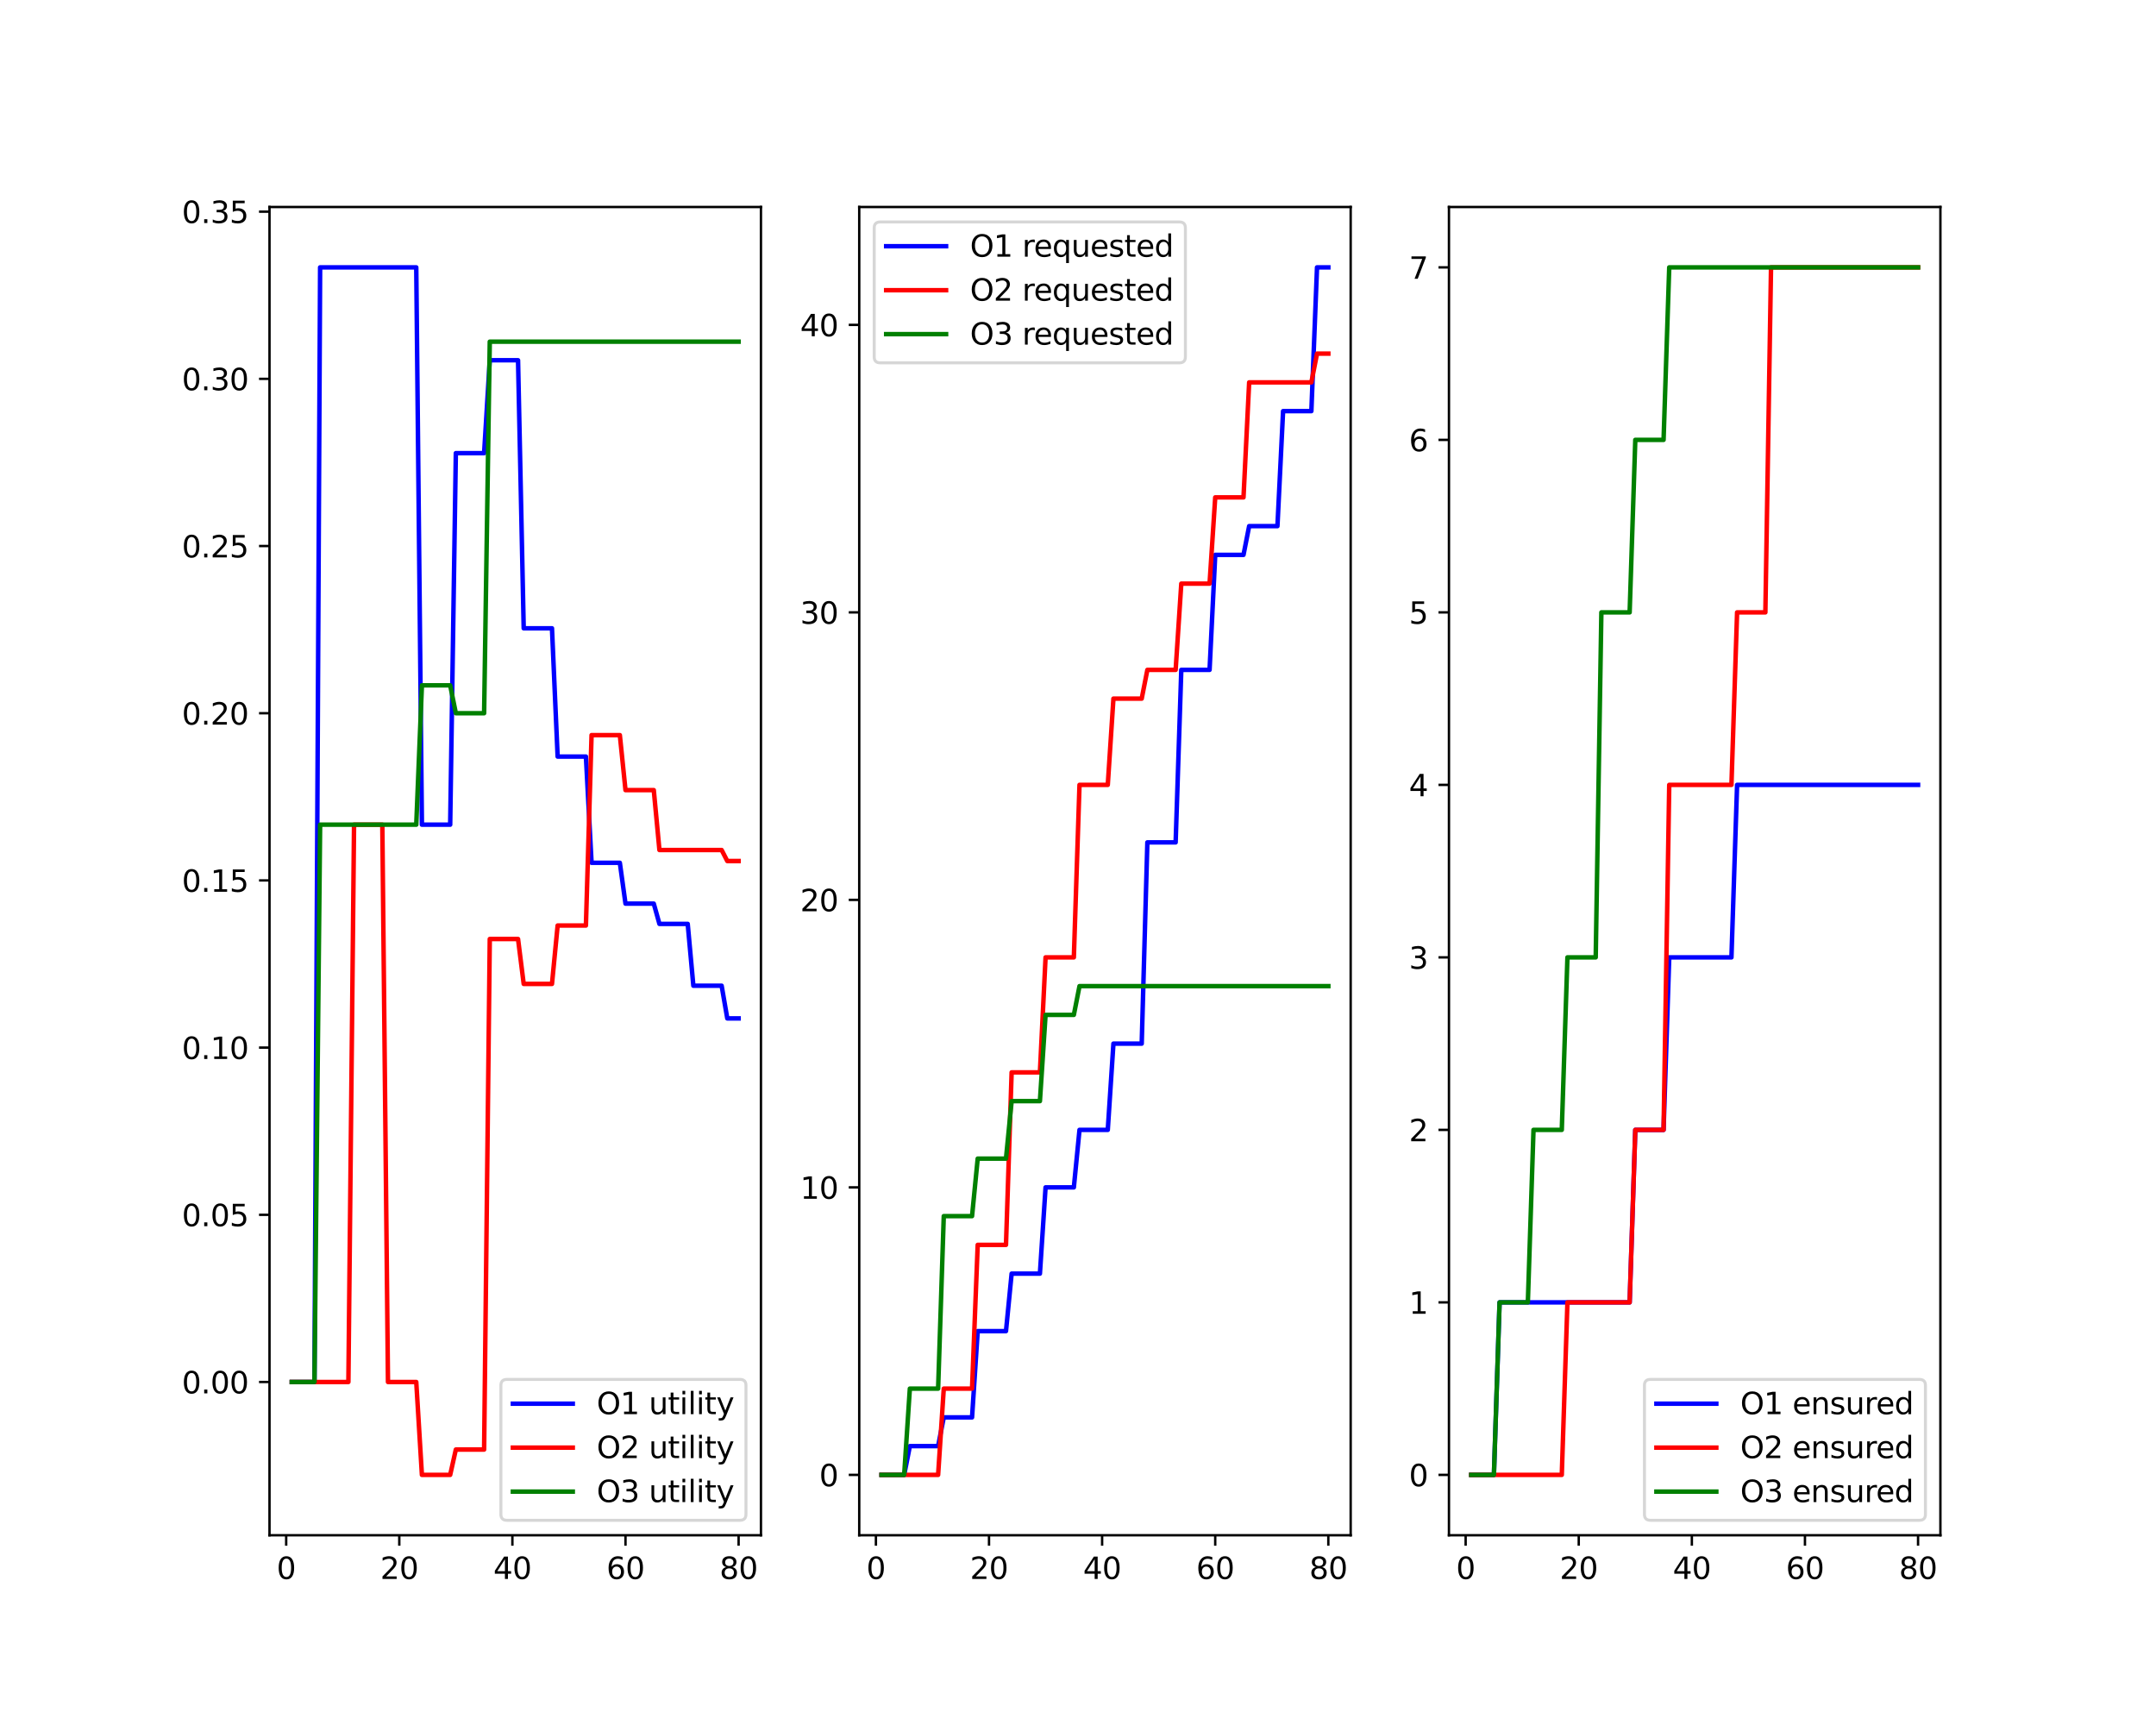 <?xml version="1.0" encoding="utf-8" standalone="no"?>
<!DOCTYPE svg PUBLIC "-//W3C//DTD SVG 1.1//EN"
  "http://www.w3.org/Graphics/SVG/1.1/DTD/svg11.dtd">
<svg xmlns:xlink="http://www.w3.org/1999/xlink" width="720pt" height="576pt" viewBox="0 0 720 576" xmlns="http://www.w3.org/2000/svg" version="1.1">
 <defs>
  <style type="text/css">*{stroke-linejoin: round; stroke-linecap: butt}</style>
 </defs>
 <g id="figure_1">
  <g id="patch_1">
   <path d="M 0 576 
L 720 576 
L 720 0 
L 0 0 
z
" style="fill: #ffffff"/>
  </g>
  <g id="axes_1">
   <g id="patch_2">
    <path d="M 90 512.64 
L 254.118 512.64 
L 254.118 69.12 
L 90 69.12 
z
" style="fill: #ffffff"/>
   </g>
   <g id="matplotlib.axis_1">
    <g id="xtick_1">
     <g id="line2d_1">
      <defs>
       <path id="md6ea1a7fe6" d="M 0 0 
L 0 3.5 
" style="stroke: #000000; stroke-width: 0.8"/>
      </defs>
      <g>
       <use xlink:href="#md6ea1a7fe6" x="95.571" y="512.64" style="stroke: #000000; stroke-width: 0.8"/>
      </g>
     </g>
     <g id="text_1">
      <!-- 0 -->
      <g transform="translate(92.39 527.238) scale(0.1 -0.1)">
       <defs>
        <path id="DejaVuSans-30" d="M 2034 4250 
Q 1547 4250 1301 3770 
Q 1056 3291 1056 2328 
Q 1056 1369 1301 889 
Q 1547 409 2034 409 
Q 2525 409 2770 889 
Q 3016 1369 3016 2328 
Q 3016 3291 2770 3770 
Q 2525 4250 2034 4250 
z
M 2034 4750 
Q 2819 4750 3233 4129 
Q 3647 3509 3647 2328 
Q 3647 1150 3233 529 
Q 2819 -91 2034 -91 
Q 1250 -91 836 529 
Q 422 1150 422 2328 
Q 422 3509 836 4129 
Q 1250 4750 2034 4750 
z
" transform="scale(0.016)"/>
       </defs>
       <use xlink:href="#DejaVuSans-30"/>
      </g>
     </g>
    </g>
    <g id="xtick_2">
     <g id="line2d_2">
      <g>
       <use xlink:href="#md6ea1a7fe6" x="133.343" y="512.64" style="stroke: #000000; stroke-width: 0.8"/>
      </g>
     </g>
     <g id="text_2">
      <!-- 20 -->
      <g transform="translate(126.98 527.238) scale(0.1 -0.1)">
       <defs>
        <path id="DejaVuSans-32" d="M 1228 531 
L 3431 531 
L 3431 0 
L 469 0 
L 469 531 
Q 828 903 1448 1529 
Q 2069 2156 2228 2338 
Q 2531 2678 2651 2914 
Q 2772 3150 2772 3378 
Q 2772 3750 2511 3984 
Q 2250 4219 1831 4219 
Q 1534 4219 1204 4116 
Q 875 4013 500 3803 
L 500 4441 
Q 881 4594 1212 4672 
Q 1544 4750 1819 4750 
Q 2544 4750 2975 4387 
Q 3406 4025 3406 3419 
Q 3406 3131 3298 2873 
Q 3191 2616 2906 2266 
Q 2828 2175 2409 1742 
Q 1991 1309 1228 531 
z
" transform="scale(0.016)"/>
       </defs>
       <use xlink:href="#DejaVuSans-32"/>
       <use xlink:href="#DejaVuSans-30" x="63.623"/>
      </g>
     </g>
    </g>
    <g id="xtick_3">
     <g id="line2d_3">
      <g>
       <use xlink:href="#md6ea1a7fe6" x="171.115" y="512.64" style="stroke: #000000; stroke-width: 0.8"/>
      </g>
     </g>
     <g id="text_3">
      <!-- 40 -->
      <g transform="translate(164.752 527.238) scale(0.1 -0.1)">
       <defs>
        <path id="DejaVuSans-34" d="M 2419 4116 
L 825 1625 
L 2419 1625 
L 2419 4116 
z
M 2253 4666 
L 3047 4666 
L 3047 1625 
L 3713 1625 
L 3713 1100 
L 3047 1100 
L 3047 0 
L 2419 0 
L 2419 1100 
L 313 1100 
L 313 1709 
L 2253 4666 
z
" transform="scale(0.016)"/>
       </defs>
       <use xlink:href="#DejaVuSans-34"/>
       <use xlink:href="#DejaVuSans-30" x="63.623"/>
      </g>
     </g>
    </g>
    <g id="xtick_4">
     <g id="line2d_4">
      <g>
       <use xlink:href="#md6ea1a7fe6" x="208.886" y="512.64" style="stroke: #000000; stroke-width: 0.8"/>
      </g>
     </g>
     <g id="text_4">
      <!-- 60 -->
      <g transform="translate(202.524 527.238) scale(0.1 -0.1)">
       <defs>
        <path id="DejaVuSans-36" d="M 2113 2584 
Q 1688 2584 1439 2293 
Q 1191 2003 1191 1497 
Q 1191 994 1439 701 
Q 1688 409 2113 409 
Q 2538 409 2786 701 
Q 3034 994 3034 1497 
Q 3034 2003 2786 2293 
Q 2538 2584 2113 2584 
z
M 3366 4563 
L 3366 3988 
Q 3128 4100 2886 4159 
Q 2644 4219 2406 4219 
Q 1781 4219 1451 3797 
Q 1122 3375 1075 2522 
Q 1259 2794 1537 2939 
Q 1816 3084 2150 3084 
Q 2853 3084 3261 2657 
Q 3669 2231 3669 1497 
Q 3669 778 3244 343 
Q 2819 -91 2113 -91 
Q 1303 -91 875 529 
Q 447 1150 447 2328 
Q 447 3434 972 4092 
Q 1497 4750 2381 4750 
Q 2619 4750 2861 4703 
Q 3103 4656 3366 4563 
z
" transform="scale(0.016)"/>
       </defs>
       <use xlink:href="#DejaVuSans-36"/>
       <use xlink:href="#DejaVuSans-30" x="63.623"/>
      </g>
     </g>
    </g>
    <g id="xtick_5">
     <g id="line2d_5">
      <g>
       <use xlink:href="#md6ea1a7fe6" x="246.658" y="512.64" style="stroke: #000000; stroke-width: 0.8"/>
      </g>
     </g>
     <g id="text_5">
      <!-- 80 -->
      <g transform="translate(240.295 527.238) scale(0.1 -0.1)">
       <defs>
        <path id="DejaVuSans-38" d="M 2034 2216 
Q 1584 2216 1326 1975 
Q 1069 1734 1069 1313 
Q 1069 891 1326 650 
Q 1584 409 2034 409 
Q 2484 409 2743 651 
Q 3003 894 3003 1313 
Q 3003 1734 2745 1975 
Q 2488 2216 2034 2216 
z
M 1403 2484 
Q 997 2584 770 2862 
Q 544 3141 544 3541 
Q 544 4100 942 4425 
Q 1341 4750 2034 4750 
Q 2731 4750 3128 4425 
Q 3525 4100 3525 3541 
Q 3525 3141 3298 2862 
Q 3072 2584 2669 2484 
Q 3125 2378 3379 2068 
Q 3634 1759 3634 1313 
Q 3634 634 3220 271 
Q 2806 -91 2034 -91 
Q 1263 -91 848 271 
Q 434 634 434 1313 
Q 434 1759 690 2068 
Q 947 2378 1403 2484 
z
M 1172 3481 
Q 1172 3119 1398 2916 
Q 1625 2713 2034 2713 
Q 2441 2713 2670 2916 
Q 2900 3119 2900 3481 
Q 2900 3844 2670 4047 
Q 2441 4250 2034 4250 
Q 1625 4250 1398 4047 
Q 1172 3844 1172 3481 
z
" transform="scale(0.016)"/>
       </defs>
       <use xlink:href="#DejaVuSans-38"/>
       <use xlink:href="#DejaVuSans-30" x="63.623"/>
      </g>
     </g>
    </g>
   </g>
   <g id="matplotlib.axis_2">
    <g id="ytick_1">
     <g id="line2d_6">
      <defs>
       <path id="m710e7b9875" d="M 0 0 
L -3.5 0 
" style="stroke: #000000; stroke-width: 0.8"/>
      </defs>
      <g>
       <use xlink:href="#m710e7b9875" x="90" y="461.465" style="stroke: #000000; stroke-width: 0.8"/>
      </g>
     </g>
     <g id="text_6">
      <!-- 0.00 -->
      <g transform="translate(60.734 465.264) scale(0.1 -0.1)">
       <defs>
        <path id="DejaVuSans-2e" d="M 684 794 
L 1344 794 
L 1344 0 
L 684 0 
L 684 794 
z
" transform="scale(0.016)"/>
       </defs>
       <use xlink:href="#DejaVuSans-30"/>
       <use xlink:href="#DejaVuSans-2e" x="63.623"/>
       <use xlink:href="#DejaVuSans-30" x="95.41"/>
       <use xlink:href="#DejaVuSans-30" x="159.033"/>
      </g>
     </g>
    </g>
    <g id="ytick_2">
     <g id="line2d_7">
      <g>
       <use xlink:href="#m710e7b9875" x="90" y="405.637" style="stroke: #000000; stroke-width: 0.8"/>
      </g>
     </g>
     <g id="text_7">
      <!-- 0.05 -->
      <g transform="translate(60.734 409.436) scale(0.1 -0.1)">
       <defs>
        <path id="DejaVuSans-35" d="M 691 4666 
L 3169 4666 
L 3169 4134 
L 1269 4134 
L 1269 2991 
Q 1406 3038 1543 3061 
Q 1681 3084 1819 3084 
Q 2600 3084 3056 2656 
Q 3513 2228 3513 1497 
Q 3513 744 3044 326 
Q 2575 -91 1722 -91 
Q 1428 -91 1123 -41 
Q 819 9 494 109 
L 494 744 
Q 775 591 1075 516 
Q 1375 441 1709 441 
Q 2250 441 2565 725 
Q 2881 1009 2881 1497 
Q 2881 1984 2565 2268 
Q 2250 2553 1709 2553 
Q 1456 2553 1204 2497 
Q 953 2441 691 2322 
L 691 4666 
z
" transform="scale(0.016)"/>
       </defs>
       <use xlink:href="#DejaVuSans-30"/>
       <use xlink:href="#DejaVuSans-2e" x="63.623"/>
       <use xlink:href="#DejaVuSans-30" x="95.41"/>
       <use xlink:href="#DejaVuSans-35" x="159.033"/>
      </g>
     </g>
    </g>
    <g id="ytick_3">
     <g id="line2d_8">
      <g>
       <use xlink:href="#m710e7b9875" x="90" y="349.809" style="stroke: #000000; stroke-width: 0.8"/>
      </g>
     </g>
     <g id="text_8">
      <!-- 0.10 -->
      <g transform="translate(60.734 353.608) scale(0.1 -0.1)">
       <defs>
        <path id="DejaVuSans-31" d="M 794 531 
L 1825 531 
L 1825 4091 
L 703 3866 
L 703 4441 
L 1819 4666 
L 2450 4666 
L 2450 531 
L 3481 531 
L 3481 0 
L 794 0 
L 794 531 
z
" transform="scale(0.016)"/>
       </defs>
       <use xlink:href="#DejaVuSans-30"/>
       <use xlink:href="#DejaVuSans-2e" x="63.623"/>
       <use xlink:href="#DejaVuSans-31" x="95.41"/>
       <use xlink:href="#DejaVuSans-30" x="159.033"/>
      </g>
     </g>
    </g>
    <g id="ytick_4">
     <g id="line2d_9">
      <g>
       <use xlink:href="#m710e7b9875" x="90" y="293.982" style="stroke: #000000; stroke-width: 0.8"/>
      </g>
     </g>
     <g id="text_9">
      <!-- 0.15 -->
      <g transform="translate(60.734 297.781) scale(0.1 -0.1)">
       <use xlink:href="#DejaVuSans-30"/>
       <use xlink:href="#DejaVuSans-2e" x="63.623"/>
       <use xlink:href="#DejaVuSans-31" x="95.41"/>
       <use xlink:href="#DejaVuSans-35" x="159.033"/>
      </g>
     </g>
    </g>
    <g id="ytick_5">
     <g id="line2d_10">
      <g>
       <use xlink:href="#m710e7b9875" x="90" y="238.154" style="stroke: #000000; stroke-width: 0.8"/>
      </g>
     </g>
     <g id="text_10">
      <!-- 0.20 -->
      <g transform="translate(60.734 241.953) scale(0.1 -0.1)">
       <use xlink:href="#DejaVuSans-30"/>
       <use xlink:href="#DejaVuSans-2e" x="63.623"/>
       <use xlink:href="#DejaVuSans-32" x="95.41"/>
       <use xlink:href="#DejaVuSans-30" x="159.033"/>
      </g>
     </g>
    </g>
    <g id="ytick_6">
     <g id="line2d_11">
      <g>
       <use xlink:href="#m710e7b9875" x="90" y="182.326" style="stroke: #000000; stroke-width: 0.8"/>
      </g>
     </g>
     <g id="text_11">
      <!-- 0.25 -->
      <g transform="translate(60.734 186.125) scale(0.1 -0.1)">
       <use xlink:href="#DejaVuSans-30"/>
       <use xlink:href="#DejaVuSans-2e" x="63.623"/>
       <use xlink:href="#DejaVuSans-32" x="95.41"/>
       <use xlink:href="#DejaVuSans-35" x="159.033"/>
      </g>
     </g>
    </g>
    <g id="ytick_7">
     <g id="line2d_12">
      <g>
       <use xlink:href="#m710e7b9875" x="90" y="126.498" style="stroke: #000000; stroke-width: 0.8"/>
      </g>
     </g>
     <g id="text_12">
      <!-- 0.30 -->
      <g transform="translate(60.734 130.298) scale(0.1 -0.1)">
       <defs>
        <path id="DejaVuSans-33" d="M 2597 2516 
Q 3050 2419 3304 2112 
Q 3559 1806 3559 1356 
Q 3559 666 3084 287 
Q 2609 -91 1734 -91 
Q 1441 -91 1130 -33 
Q 819 25 488 141 
L 488 750 
Q 750 597 1062 519 
Q 1375 441 1716 441 
Q 2309 441 2620 675 
Q 2931 909 2931 1356 
Q 2931 1769 2642 2001 
Q 2353 2234 1838 2234 
L 1294 2234 
L 1294 2753 
L 1863 2753 
Q 2328 2753 2575 2939 
Q 2822 3125 2822 3475 
Q 2822 3834 2567 4026 
Q 2313 4219 1838 4219 
Q 1578 4219 1281 4162 
Q 984 4106 628 3988 
L 628 4550 
Q 988 4650 1302 4700 
Q 1616 4750 1894 4750 
Q 2613 4750 3031 4423 
Q 3450 4097 3450 3541 
Q 3450 3153 3228 2886 
Q 3006 2619 2597 2516 
z
" transform="scale(0.016)"/>
       </defs>
       <use xlink:href="#DejaVuSans-30"/>
       <use xlink:href="#DejaVuSans-2e" x="63.623"/>
       <use xlink:href="#DejaVuSans-33" x="95.41"/>
       <use xlink:href="#DejaVuSans-30" x="159.033"/>
      </g>
     </g>
    </g>
    <g id="ytick_8">
     <g id="line2d_13">
      <g>
       <use xlink:href="#m710e7b9875" x="90" y="70.671" style="stroke: #000000; stroke-width: 0.8"/>
      </g>
     </g>
     <g id="text_13">
      <!-- 0.35 -->
      <g transform="translate(60.734 74.47) scale(0.1 -0.1)">
       <use xlink:href="#DejaVuSans-30"/>
       <use xlink:href="#DejaVuSans-2e" x="63.623"/>
       <use xlink:href="#DejaVuSans-33" x="95.41"/>
       <use xlink:href="#DejaVuSans-35" x="159.033"/>
      </g>
     </g>
    </g>
   </g>
   <g id="line2d_14">
    <path d="M 97.46 461.465 
L 99.348 461.465 
L 101.237 461.465 
L 103.126 461.465 
L 105.014 461.465 
L 106.903 89.28 
L 108.791 89.28 
L 110.68 89.28 
L 112.569 89.28 
L 114.457 89.28 
L 116.346 89.28 
L 118.234 89.28 
L 120.123 89.28 
L 122.011 89.28 
L 123.9 89.28 
L 125.789 89.28 
L 127.677 89.28 
L 129.566 89.28 
L 131.454 89.28 
L 133.343 89.28 
L 135.232 89.28 
L 137.12 89.28 
L 139.009 89.28 
L 140.897 275.372 
L 142.786 275.372 
L 144.674 275.372 
L 146.563 275.372 
L 148.452 275.372 
L 150.34 275.372 
L 152.229 151.311 
L 154.117 151.311 
L 156.006 151.311 
L 157.894 151.311 
L 159.783 151.311 
L 161.672 151.311 
L 163.56 120.295 
L 165.449 120.295 
L 167.337 120.295 
L 169.226 120.295 
L 171.115 120.295 
L 173.003 120.295 
L 174.892 209.797 
L 176.78 209.797 
L 178.669 209.797 
L 180.557 209.797 
L 182.446 209.797 
L 184.335 209.797 
L 186.223 252.628 
L 188.112 252.628 
L 190 252.628 
L 191.889 252.628 
L 193.777 252.628 
L 195.666 252.628 
L 197.555 288.097 
L 199.443 288.097 
L 201.332 288.097 
L 203.22 288.097 
L 205.109 288.097 
L 206.998 288.097 
L 208.886 301.735 
L 210.775 301.735 
L 212.663 301.735 
L 214.552 301.735 
L 216.44 301.735 
L 218.329 301.735 
L 220.218 308.502 
L 222.106 308.502 
L 223.995 308.502 
L 225.883 308.502 
L 227.772 308.502 
L 229.661 308.502 
L 231.549 329.143 
L 233.438 329.143 
L 235.326 329.143 
L 237.215 329.143 
L 239.103 329.143 
L 240.992 329.143 
L 242.881 340.062 
L 244.769 340.062 
L 246.658 340.062 
" clip-path="url(#p82b17dfed9)" style="fill: none; stroke: #0000ff; stroke-width: 1.5; stroke-linecap: square"/>
   </g>
   <g id="line2d_15">
    <path d="M 97.46 461.465 
L 99.348 461.465 
L 101.237 461.465 
L 103.126 461.465 
L 105.014 461.465 
L 106.903 461.465 
L 108.791 461.465 
L 110.68 461.465 
L 112.569 461.465 
L 114.457 461.465 
L 116.346 461.465 
L 118.234 275.372 
L 120.123 275.372 
L 122.011 275.372 
L 123.9 275.372 
L 125.789 275.372 
L 127.677 275.372 
L 129.566 461.465 
L 131.454 461.465 
L 133.343 461.465 
L 135.232 461.465 
L 137.12 461.465 
L 139.009 461.465 
L 140.897 492.48 
L 142.786 492.48 
L 144.674 492.48 
L 146.563 492.48 
L 148.452 492.48 
L 150.34 492.48 
L 152.229 484.021 
L 154.117 484.021 
L 156.006 484.021 
L 157.894 484.021 
L 159.783 484.021 
L 161.672 484.021 
L 163.56 313.545 
L 165.449 313.545 
L 167.337 313.545 
L 169.226 313.545 
L 171.115 313.545 
L 173.003 313.545 
L 174.892 328.542 
L 176.78 328.542 
L 178.669 328.542 
L 180.557 328.542 
L 182.446 328.542 
L 184.335 328.542 
L 186.223 309.046 
L 188.112 309.046 
L 190 309.046 
L 191.889 309.046 
L 193.777 309.046 
L 195.666 309.046 
L 197.555 245.465 
L 199.443 245.465 
L 201.332 245.465 
L 203.22 245.465 
L 205.109 245.465 
L 206.998 245.465 
L 208.886 263.829 
L 210.775 263.829 
L 212.663 263.829 
L 214.552 263.829 
L 216.44 263.829 
L 218.329 263.829 
L 220.218 283.831 
L 222.106 283.831 
L 223.995 283.831 
L 225.883 283.831 
L 227.772 283.831 
L 229.661 283.831 
L 231.549 283.831 
L 233.438 283.831 
L 235.326 283.831 
L 237.215 283.831 
L 239.103 283.831 
L 240.992 283.831 
L 242.881 287.509 
L 244.769 287.509 
L 246.658 287.509 
" clip-path="url(#p82b17dfed9)" style="fill: none; stroke: #ff0000; stroke-width: 1.5; stroke-linecap: square"/>
   </g>
   <g id="line2d_16">
    <path d="M 97.46 461.465 
L 99.348 461.465 
L 101.237 461.465 
L 103.126 461.465 
L 105.014 461.465 
L 106.903 275.372 
L 108.791 275.372 
L 110.68 275.372 
L 112.569 275.372 
L 114.457 275.372 
L 116.346 275.372 
L 118.234 275.372 
L 120.123 275.372 
L 122.011 275.372 
L 123.9 275.372 
L 125.789 275.372 
L 127.677 275.372 
L 129.566 275.372 
L 131.454 275.372 
L 133.343 275.372 
L 135.232 275.372 
L 137.12 275.372 
L 139.009 275.372 
L 140.897 228.849 
L 142.786 228.849 
L 144.674 228.849 
L 146.563 228.849 
L 148.452 228.849 
L 150.34 228.849 
L 152.229 238.154 
L 154.117 238.154 
L 156.006 238.154 
L 157.894 238.154 
L 159.783 238.154 
L 161.672 238.154 
L 163.56 114.092 
L 165.449 114.092 
L 167.337 114.092 
L 169.226 114.092 
L 171.115 114.092 
L 173.003 114.092 
L 174.892 114.092 
L 176.78 114.092 
L 178.669 114.092 
L 180.557 114.092 
L 182.446 114.092 
L 184.335 114.092 
L 186.223 114.092 
L 188.112 114.092 
L 190 114.092 
L 191.889 114.092 
L 193.777 114.092 
L 195.666 114.092 
L 197.555 114.092 
L 199.443 114.092 
L 201.332 114.092 
L 203.22 114.092 
L 205.109 114.092 
L 206.998 114.092 
L 208.886 114.092 
L 210.775 114.092 
L 212.663 114.092 
L 214.552 114.092 
L 216.44 114.092 
L 218.329 114.092 
L 220.218 114.092 
L 222.106 114.092 
L 223.995 114.092 
L 225.883 114.092 
L 227.772 114.092 
L 229.661 114.092 
L 231.549 114.092 
L 233.438 114.092 
L 235.326 114.092 
L 237.215 114.092 
L 239.103 114.092 
L 240.992 114.092 
L 242.881 114.092 
L 244.769 114.092 
L 246.658 114.092 
" clip-path="url(#p82b17dfed9)" style="fill: none; stroke: #008000; stroke-width: 1.5; stroke-linecap: square"/>
   </g>
   <g id="patch_3">
    <path d="M 90 512.64 
L 90 69.12 
" style="fill: none; stroke: #000000; stroke-width: 0.8; stroke-linejoin: miter; stroke-linecap: square"/>
   </g>
   <g id="patch_4">
    <path d="M 254.118 512.64 
L 254.118 69.12 
" style="fill: none; stroke: #000000; stroke-width: 0.8; stroke-linejoin: miter; stroke-linecap: square"/>
   </g>
   <g id="patch_5">
    <path d="M 90 512.64 
L 254.118 512.64 
" style="fill: none; stroke: #000000; stroke-width: 0.8; stroke-linejoin: miter; stroke-linecap: square"/>
   </g>
   <g id="patch_6">
    <path d="M 90 69.12 
L 254.118 69.12 
" style="fill: none; stroke: #000000; stroke-width: 0.8; stroke-linejoin: miter; stroke-linecap: square"/>
   </g>
   <g id="legend_1">
    <g id="patch_7">
     <path d="M 169.274 507.64 
L 247.118 507.64 
Q 249.118 507.64 249.118 505.64 
L 249.118 462.606 
Q 249.118 460.606 247.118 460.606 
L 169.274 460.606 
Q 167.274 460.606 167.274 462.606 
L 167.274 505.64 
Q 167.274 507.64 169.274 507.64 
z
" style="fill: #ffffff; opacity: 0.8; stroke: #cccccc; stroke-linejoin: miter"/>
    </g>
    <g id="line2d_17">
     <path d="M 171.274 468.704 
L 181.274 468.704 
L 191.274 468.704 
" style="fill: none; stroke: #0000ff; stroke-width: 1.5; stroke-linecap: square"/>
    </g>
    <g id="text_14">
     <!-- O1 utility -->
     <g transform="translate(199.274 472.204) scale(0.1 -0.1)">
      <defs>
       <path id="DejaVuSans-4f" d="M 2522 4238 
Q 1834 4238 1429 3725 
Q 1025 3213 1025 2328 
Q 1025 1447 1429 934 
Q 1834 422 2522 422 
Q 3209 422 3611 934 
Q 4013 1447 4013 2328 
Q 4013 3213 3611 3725 
Q 3209 4238 2522 4238 
z
M 2522 4750 
Q 3503 4750 4090 4092 
Q 4678 3434 4678 2328 
Q 4678 1225 4090 567 
Q 3503 -91 2522 -91 
Q 1538 -91 948 565 
Q 359 1222 359 2328 
Q 359 3434 948 4092 
Q 1538 4750 2522 4750 
z
" transform="scale(0.016)"/>
       <path id="DejaVuSans-20" transform="scale(0.016)"/>
       <path id="DejaVuSans-75" d="M 544 1381 
L 544 3500 
L 1119 3500 
L 1119 1403 
Q 1119 906 1312 657 
Q 1506 409 1894 409 
Q 2359 409 2629 706 
Q 2900 1003 2900 1516 
L 2900 3500 
L 3475 3500 
L 3475 0 
L 2900 0 
L 2900 538 
Q 2691 219 2414 64 
Q 2138 -91 1772 -91 
Q 1169 -91 856 284 
Q 544 659 544 1381 
z
M 1991 3584 
L 1991 3584 
z
" transform="scale(0.016)"/>
       <path id="DejaVuSans-74" d="M 1172 4494 
L 1172 3500 
L 2356 3500 
L 2356 3053 
L 1172 3053 
L 1172 1153 
Q 1172 725 1289 603 
Q 1406 481 1766 481 
L 2356 481 
L 2356 0 
L 1766 0 
Q 1100 0 847 248 
Q 594 497 594 1153 
L 594 3053 
L 172 3053 
L 172 3500 
L 594 3500 
L 594 4494 
L 1172 4494 
z
" transform="scale(0.016)"/>
       <path id="DejaVuSans-69" d="M 603 3500 
L 1178 3500 
L 1178 0 
L 603 0 
L 603 3500 
z
M 603 4863 
L 1178 4863 
L 1178 4134 
L 603 4134 
L 603 4863 
z
" transform="scale(0.016)"/>
       <path id="DejaVuSans-6c" d="M 603 4863 
L 1178 4863 
L 1178 0 
L 603 0 
L 603 4863 
z
" transform="scale(0.016)"/>
       <path id="DejaVuSans-79" d="M 2059 -325 
Q 1816 -950 1584 -1140 
Q 1353 -1331 966 -1331 
L 506 -1331 
L 506 -850 
L 844 -850 
Q 1081 -850 1212 -737 
Q 1344 -625 1503 -206 
L 1606 56 
L 191 3500 
L 800 3500 
L 1894 763 
L 2988 3500 
L 3597 3500 
L 2059 -325 
z
" transform="scale(0.016)"/>
      </defs>
      <use xlink:href="#DejaVuSans-4f"/>
      <use xlink:href="#DejaVuSans-31" x="78.711"/>
      <use xlink:href="#DejaVuSans-20" x="142.334"/>
      <use xlink:href="#DejaVuSans-75" x="174.121"/>
      <use xlink:href="#DejaVuSans-74" x="237.5"/>
      <use xlink:href="#DejaVuSans-69" x="276.709"/>
      <use xlink:href="#DejaVuSans-6c" x="304.492"/>
      <use xlink:href="#DejaVuSans-69" x="332.275"/>
      <use xlink:href="#DejaVuSans-74" x="360.059"/>
      <use xlink:href="#DejaVuSans-79" x="399.268"/>
     </g>
    </g>
    <g id="line2d_18">
     <path d="M 171.274 483.382 
L 181.274 483.382 
L 191.274 483.382 
" style="fill: none; stroke: #ff0000; stroke-width: 1.5; stroke-linecap: square"/>
    </g>
    <g id="text_15">
     <!-- O2 utility -->
     <g transform="translate(199.274 486.882) scale(0.1 -0.1)">
      <use xlink:href="#DejaVuSans-4f"/>
      <use xlink:href="#DejaVuSans-32" x="78.711"/>
      <use xlink:href="#DejaVuSans-20" x="142.334"/>
      <use xlink:href="#DejaVuSans-75" x="174.121"/>
      <use xlink:href="#DejaVuSans-74" x="237.5"/>
      <use xlink:href="#DejaVuSans-69" x="276.709"/>
      <use xlink:href="#DejaVuSans-6c" x="304.492"/>
      <use xlink:href="#DejaVuSans-69" x="332.275"/>
      <use xlink:href="#DejaVuSans-74" x="360.059"/>
      <use xlink:href="#DejaVuSans-79" x="399.268"/>
     </g>
    </g>
    <g id="line2d_19">
     <path d="M 171.274 498.06 
L 181.274 498.06 
L 191.274 498.06 
" style="fill: none; stroke: #008000; stroke-width: 1.5; stroke-linecap: square"/>
    </g>
    <g id="text_16">
     <!-- O3 utility -->
     <g transform="translate(199.274 501.56) scale(0.1 -0.1)">
      <use xlink:href="#DejaVuSans-4f"/>
      <use xlink:href="#DejaVuSans-33" x="78.711"/>
      <use xlink:href="#DejaVuSans-20" x="142.334"/>
      <use xlink:href="#DejaVuSans-75" x="174.121"/>
      <use xlink:href="#DejaVuSans-74" x="237.5"/>
      <use xlink:href="#DejaVuSans-69" x="276.709"/>
      <use xlink:href="#DejaVuSans-6c" x="304.492"/>
      <use xlink:href="#DejaVuSans-69" x="332.275"/>
      <use xlink:href="#DejaVuSans-74" x="360.059"/>
      <use xlink:href="#DejaVuSans-79" x="399.268"/>
     </g>
    </g>
   </g>
  </g>
  <g id="axes_2">
   <g id="patch_8">
    <path d="M 286.941 512.64 
L 451.059 512.64 
L 451.059 69.12 
L 286.941 69.12 
z
" style="fill: #ffffff"/>
   </g>
   <g id="matplotlib.axis_3">
    <g id="xtick_6">
     <g id="line2d_20">
      <g>
       <use xlink:href="#md6ea1a7fe6" x="292.512" y="512.64" style="stroke: #000000; stroke-width: 0.8"/>
      </g>
     </g>
     <g id="text_17">
      <!-- 0 -->
      <g transform="translate(289.331 527.238) scale(0.1 -0.1)">
       <use xlink:href="#DejaVuSans-30"/>
      </g>
     </g>
    </g>
    <g id="xtick_7">
     <g id="line2d_21">
      <g>
       <use xlink:href="#md6ea1a7fe6" x="330.284" y="512.64" style="stroke: #000000; stroke-width: 0.8"/>
      </g>
     </g>
     <g id="text_18">
      <!-- 20 -->
      <g transform="translate(323.922 527.238) scale(0.1 -0.1)">
       <use xlink:href="#DejaVuSans-32"/>
       <use xlink:href="#DejaVuSans-30" x="63.623"/>
      </g>
     </g>
    </g>
    <g id="xtick_8">
     <g id="line2d_22">
      <g>
       <use xlink:href="#md6ea1a7fe6" x="368.056" y="512.64" style="stroke: #000000; stroke-width: 0.8"/>
      </g>
     </g>
     <g id="text_19">
      <!-- 40 -->
      <g transform="translate(361.693 527.238) scale(0.1 -0.1)">
       <use xlink:href="#DejaVuSans-34"/>
       <use xlink:href="#DejaVuSans-30" x="63.623"/>
      </g>
     </g>
    </g>
    <g id="xtick_9">
     <g id="line2d_23">
      <g>
       <use xlink:href="#md6ea1a7fe6" x="405.827" y="512.64" style="stroke: #000000; stroke-width: 0.8"/>
      </g>
     </g>
     <g id="text_20">
      <!-- 60 -->
      <g transform="translate(399.465 527.238) scale(0.1 -0.1)">
       <use xlink:href="#DejaVuSans-36"/>
       <use xlink:href="#DejaVuSans-30" x="63.623"/>
      </g>
     </g>
    </g>
    <g id="xtick_10">
     <g id="line2d_24">
      <g>
       <use xlink:href="#md6ea1a7fe6" x="443.599" y="512.64" style="stroke: #000000; stroke-width: 0.8"/>
      </g>
     </g>
     <g id="text_21">
      <!-- 80 -->
      <g transform="translate(437.236 527.238) scale(0.1 -0.1)">
       <use xlink:href="#DejaVuSans-38"/>
       <use xlink:href="#DejaVuSans-30" x="63.623"/>
      </g>
     </g>
    </g>
   </g>
   <g id="matplotlib.axis_4">
    <g id="ytick_9">
     <g id="line2d_25">
      <g>
       <use xlink:href="#m710e7b9875" x="286.941" y="492.48" style="stroke: #000000; stroke-width: 0.8"/>
      </g>
     </g>
     <g id="text_22">
      <!-- 0 -->
      <g transform="translate(273.579 496.279) scale(0.1 -0.1)">
       <use xlink:href="#DejaVuSans-30"/>
      </g>
     </g>
    </g>
    <g id="ytick_10">
     <g id="line2d_26">
      <g>
       <use xlink:href="#m710e7b9875" x="286.941" y="396.48" style="stroke: #000000; stroke-width: 0.8"/>
      </g>
     </g>
     <g id="text_23">
      <!-- 10 -->
      <g transform="translate(267.216 400.279) scale(0.1 -0.1)">
       <use xlink:href="#DejaVuSans-31"/>
       <use xlink:href="#DejaVuSans-30" x="63.623"/>
      </g>
     </g>
    </g>
    <g id="ytick_11">
     <g id="line2d_27">
      <g>
       <use xlink:href="#m710e7b9875" x="286.941" y="300.48" style="stroke: #000000; stroke-width: 0.8"/>
      </g>
     </g>
     <g id="text_24">
      <!-- 20 -->
      <g transform="translate(267.216 304.279) scale(0.1 -0.1)">
       <use xlink:href="#DejaVuSans-32"/>
       <use xlink:href="#DejaVuSans-30" x="63.623"/>
      </g>
     </g>
    </g>
    <g id="ytick_12">
     <g id="line2d_28">
      <g>
       <use xlink:href="#m710e7b9875" x="286.941" y="204.48" style="stroke: #000000; stroke-width: 0.8"/>
      </g>
     </g>
     <g id="text_25">
      <!-- 30 -->
      <g transform="translate(267.216 208.279) scale(0.1 -0.1)">
       <use xlink:href="#DejaVuSans-33"/>
       <use xlink:href="#DejaVuSans-30" x="63.623"/>
      </g>
     </g>
    </g>
    <g id="ytick_13">
     <g id="line2d_29">
      <g>
       <use xlink:href="#m710e7b9875" x="286.941" y="108.48" style="stroke: #000000; stroke-width: 0.8"/>
      </g>
     </g>
     <g id="text_26">
      <!-- 40 -->
      <g transform="translate(267.216 112.279) scale(0.1 -0.1)">
       <use xlink:href="#DejaVuSans-34"/>
       <use xlink:href="#DejaVuSans-30" x="63.623"/>
      </g>
     </g>
    </g>
   </g>
   <g id="line2d_30">
    <path d="M 294.401 492.48 
L 296.29 492.48 
L 298.178 492.48 
L 300.067 492.48 
L 301.955 492.48 
L 303.844 482.88 
L 305.733 482.88 
L 307.621 482.88 
L 309.51 482.88 
L 311.398 482.88 
L 313.287 482.88 
L 315.175 473.28 
L 317.064 473.28 
L 318.953 473.28 
L 320.841 473.28 
L 322.73 473.28 
L 324.618 473.28 
L 326.507 444.48 
L 328.396 444.48 
L 330.284 444.48 
L 332.173 444.48 
L 334.061 444.48 
L 335.95 444.48 
L 337.838 425.28 
L 339.727 425.28 
L 341.616 425.28 
L 343.504 425.28 
L 345.393 425.28 
L 347.281 425.28 
L 349.17 396.48 
L 351.058 396.48 
L 352.947 396.48 
L 354.836 396.48 
L 356.724 396.48 
L 358.613 396.48 
L 360.501 377.28 
L 362.39 377.28 
L 364.279 377.28 
L 366.167 377.28 
L 368.056 377.28 
L 369.944 377.28 
L 371.833 348.48 
L 373.721 348.48 
L 375.61 348.48 
L 377.499 348.48 
L 379.387 348.48 
L 381.276 348.48 
L 383.164 281.28 
L 385.053 281.28 
L 386.942 281.28 
L 388.83 281.28 
L 390.719 281.28 
L 392.607 281.28 
L 394.496 223.68 
L 396.384 223.68 
L 398.273 223.68 
L 400.162 223.68 
L 402.05 223.68 
L 403.939 223.68 
L 405.827 185.28 
L 407.716 185.28 
L 409.604 185.28 
L 411.493 185.28 
L 413.382 185.28 
L 415.27 185.28 
L 417.159 175.68 
L 419.047 175.68 
L 420.936 175.68 
L 422.825 175.68 
L 424.713 175.68 
L 426.602 175.68 
L 428.49 137.28 
L 430.379 137.28 
L 432.267 137.28 
L 434.156 137.28 
L 436.045 137.28 
L 437.933 137.28 
L 439.822 89.28 
L 441.71 89.28 
L 443.599 89.28 
" clip-path="url(#p86402549a9)" style="fill: none; stroke: #0000ff; stroke-width: 1.5; stroke-linecap: square"/>
   </g>
   <g id="line2d_31">
    <path d="M 294.401 492.48 
L 296.29 492.48 
L 298.178 492.48 
L 300.067 492.48 
L 301.955 492.48 
L 303.844 492.48 
L 305.733 492.48 
L 307.621 492.48 
L 309.51 492.48 
L 311.398 492.48 
L 313.287 492.48 
L 315.175 463.68 
L 317.064 463.68 
L 318.953 463.68 
L 320.841 463.68 
L 322.73 463.68 
L 324.618 463.68 
L 326.507 415.68 
L 328.396 415.68 
L 330.284 415.68 
L 332.173 415.68 
L 334.061 415.68 
L 335.95 415.68 
L 337.838 358.08 
L 339.727 358.08 
L 341.616 358.08 
L 343.504 358.08 
L 345.393 358.08 
L 347.281 358.08 
L 349.17 319.68 
L 351.058 319.68 
L 352.947 319.68 
L 354.836 319.68 
L 356.724 319.68 
L 358.613 319.68 
L 360.501 262.08 
L 362.39 262.08 
L 364.279 262.08 
L 366.167 262.08 
L 368.056 262.08 
L 369.944 262.08 
L 371.833 233.28 
L 373.721 233.28 
L 375.61 233.28 
L 377.499 233.28 
L 379.387 233.28 
L 381.276 233.28 
L 383.164 223.68 
L 385.053 223.68 
L 386.942 223.68 
L 388.83 223.68 
L 390.719 223.68 
L 392.607 223.68 
L 394.496 194.88 
L 396.384 194.88 
L 398.273 194.88 
L 400.162 194.88 
L 402.05 194.88 
L 403.939 194.88 
L 405.827 166.08 
L 407.716 166.08 
L 409.604 166.08 
L 411.493 166.08 
L 413.382 166.08 
L 415.27 166.08 
L 417.159 127.68 
L 419.047 127.68 
L 420.936 127.68 
L 422.825 127.68 
L 424.713 127.68 
L 426.602 127.68 
L 428.49 127.68 
L 430.379 127.68 
L 432.267 127.68 
L 434.156 127.68 
L 436.045 127.68 
L 437.933 127.68 
L 439.822 118.08 
L 441.71 118.08 
L 443.599 118.08 
" clip-path="url(#p86402549a9)" style="fill: none; stroke: #ff0000; stroke-width: 1.5; stroke-linecap: square"/>
   </g>
   <g id="line2d_32">
    <path d="M 294.401 492.48 
L 296.29 492.48 
L 298.178 492.48 
L 300.067 492.48 
L 301.955 492.48 
L 303.844 463.68 
L 305.733 463.68 
L 307.621 463.68 
L 309.51 463.68 
L 311.398 463.68 
L 313.287 463.68 
L 315.175 406.08 
L 317.064 406.08 
L 318.953 406.08 
L 320.841 406.08 
L 322.73 406.08 
L 324.618 406.08 
L 326.507 386.88 
L 328.396 386.88 
L 330.284 386.88 
L 332.173 386.88 
L 334.061 386.88 
L 335.95 386.88 
L 337.838 367.68 
L 339.727 367.68 
L 341.616 367.68 
L 343.504 367.68 
L 345.393 367.68 
L 347.281 367.68 
L 349.17 338.88 
L 351.058 338.88 
L 352.947 338.88 
L 354.836 338.88 
L 356.724 338.88 
L 358.613 338.88 
L 360.501 329.28 
L 362.39 329.28 
L 364.279 329.28 
L 366.167 329.28 
L 368.056 329.28 
L 369.944 329.28 
L 371.833 329.28 
L 373.721 329.28 
L 375.61 329.28 
L 377.499 329.28 
L 379.387 329.28 
L 381.276 329.28 
L 383.164 329.28 
L 385.053 329.28 
L 386.942 329.28 
L 388.83 329.28 
L 390.719 329.28 
L 392.607 329.28 
L 394.496 329.28 
L 396.384 329.28 
L 398.273 329.28 
L 400.162 329.28 
L 402.05 329.28 
L 403.939 329.28 
L 405.827 329.28 
L 407.716 329.28 
L 409.604 329.28 
L 411.493 329.28 
L 413.382 329.28 
L 415.27 329.28 
L 417.159 329.28 
L 419.047 329.28 
L 420.936 329.28 
L 422.825 329.28 
L 424.713 329.28 
L 426.602 329.28 
L 428.49 329.28 
L 430.379 329.28 
L 432.267 329.28 
L 434.156 329.28 
L 436.045 329.28 
L 437.933 329.28 
L 439.822 329.28 
L 441.71 329.28 
L 443.599 329.28 
" clip-path="url(#p86402549a9)" style="fill: none; stroke: #008000; stroke-width: 1.5; stroke-linecap: square"/>
   </g>
   <g id="patch_9">
    <path d="M 286.941 512.64 
L 286.941 69.12 
" style="fill: none; stroke: #000000; stroke-width: 0.8; stroke-linejoin: miter; stroke-linecap: square"/>
   </g>
   <g id="patch_10">
    <path d="M 451.059 512.64 
L 451.059 69.12 
" style="fill: none; stroke: #000000; stroke-width: 0.8; stroke-linejoin: miter; stroke-linecap: square"/>
   </g>
   <g id="patch_11">
    <path d="M 286.941 512.64 
L 451.059 512.64 
" style="fill: none; stroke: #000000; stroke-width: 0.8; stroke-linejoin: miter; stroke-linecap: square"/>
   </g>
   <g id="patch_12">
    <path d="M 286.941 69.12 
L 451.059 69.12 
" style="fill: none; stroke: #000000; stroke-width: 0.8; stroke-linejoin: miter; stroke-linecap: square"/>
   </g>
   <g id="legend_2">
    <g id="patch_13">
     <path d="M 293.941 121.154 
L 393.863 121.154 
Q 395.863 121.154 395.863 119.154 
L 395.863 76.12 
Q 395.863 74.12 393.863 74.12 
L 293.941 74.12 
Q 291.941 74.12 291.941 76.12 
L 291.941 119.154 
Q 291.941 121.154 293.941 121.154 
z
" style="fill: #ffffff; opacity: 0.8; stroke: #cccccc; stroke-linejoin: miter"/>
    </g>
    <g id="line2d_33">
     <path d="M 295.941 82.218 
L 305.941 82.218 
L 315.941 82.218 
" style="fill: none; stroke: #0000ff; stroke-width: 1.5; stroke-linecap: square"/>
    </g>
    <g id="text_27">
     <!-- O1 requested -->
     <g transform="translate(323.941 85.718) scale(0.1 -0.1)">
      <defs>
       <path id="DejaVuSans-72" d="M 2631 2963 
Q 2534 3019 2420 3045 
Q 2306 3072 2169 3072 
Q 1681 3072 1420 2755 
Q 1159 2438 1159 1844 
L 1159 0 
L 581 0 
L 581 3500 
L 1159 3500 
L 1159 2956 
Q 1341 3275 1631 3429 
Q 1922 3584 2338 3584 
Q 2397 3584 2469 3576 
Q 2541 3569 2628 3553 
L 2631 2963 
z
" transform="scale(0.016)"/>
       <path id="DejaVuSans-65" d="M 3597 1894 
L 3597 1613 
L 953 1613 
Q 991 1019 1311 708 
Q 1631 397 2203 397 
Q 2534 397 2845 478 
Q 3156 559 3463 722 
L 3463 178 
Q 3153 47 2828 -22 
Q 2503 -91 2169 -91 
Q 1331 -91 842 396 
Q 353 884 353 1716 
Q 353 2575 817 3079 
Q 1281 3584 2069 3584 
Q 2775 3584 3186 3129 
Q 3597 2675 3597 1894 
z
M 3022 2063 
Q 3016 2534 2758 2815 
Q 2500 3097 2075 3097 
Q 1594 3097 1305 2825 
Q 1016 2553 972 2059 
L 3022 2063 
z
" transform="scale(0.016)"/>
       <path id="DejaVuSans-71" d="M 947 1747 
Q 947 1113 1208 752 
Q 1469 391 1925 391 
Q 2381 391 2643 752 
Q 2906 1113 2906 1747 
Q 2906 2381 2643 2742 
Q 2381 3103 1925 3103 
Q 1469 3103 1208 2742 
Q 947 2381 947 1747 
z
M 2906 525 
Q 2725 213 2448 61 
Q 2172 -91 1784 -91 
Q 1150 -91 751 415 
Q 353 922 353 1747 
Q 353 2572 751 3078 
Q 1150 3584 1784 3584 
Q 2172 3584 2448 3432 
Q 2725 3281 2906 2969 
L 2906 3500 
L 3481 3500 
L 3481 -1331 
L 2906 -1331 
L 2906 525 
z
" transform="scale(0.016)"/>
       <path id="DejaVuSans-73" d="M 2834 3397 
L 2834 2853 
Q 2591 2978 2328 3040 
Q 2066 3103 1784 3103 
Q 1356 3103 1142 2972 
Q 928 2841 928 2578 
Q 928 2378 1081 2264 
Q 1234 2150 1697 2047 
L 1894 2003 
Q 2506 1872 2764 1633 
Q 3022 1394 3022 966 
Q 3022 478 2636 193 
Q 2250 -91 1575 -91 
Q 1294 -91 989 -36 
Q 684 19 347 128 
L 347 722 
Q 666 556 975 473 
Q 1284 391 1588 391 
Q 1994 391 2212 530 
Q 2431 669 2431 922 
Q 2431 1156 2273 1281 
Q 2116 1406 1581 1522 
L 1381 1569 
Q 847 1681 609 1914 
Q 372 2147 372 2553 
Q 372 3047 722 3315 
Q 1072 3584 1716 3584 
Q 2034 3584 2315 3537 
Q 2597 3491 2834 3397 
z
" transform="scale(0.016)"/>
       <path id="DejaVuSans-64" d="M 2906 2969 
L 2906 4863 
L 3481 4863 
L 3481 0 
L 2906 0 
L 2906 525 
Q 2725 213 2448 61 
Q 2172 -91 1784 -91 
Q 1150 -91 751 415 
Q 353 922 353 1747 
Q 353 2572 751 3078 
Q 1150 3584 1784 3584 
Q 2172 3584 2448 3432 
Q 2725 3281 2906 2969 
z
M 947 1747 
Q 947 1113 1208 752 
Q 1469 391 1925 391 
Q 2381 391 2643 752 
Q 2906 1113 2906 1747 
Q 2906 2381 2643 2742 
Q 2381 3103 1925 3103 
Q 1469 3103 1208 2742 
Q 947 2381 947 1747 
z
" transform="scale(0.016)"/>
      </defs>
      <use xlink:href="#DejaVuSans-4f"/>
      <use xlink:href="#DejaVuSans-31" x="78.711"/>
      <use xlink:href="#DejaVuSans-20" x="142.334"/>
      <use xlink:href="#DejaVuSans-72" x="174.121"/>
      <use xlink:href="#DejaVuSans-65" x="212.984"/>
      <use xlink:href="#DejaVuSans-71" x="274.508"/>
      <use xlink:href="#DejaVuSans-75" x="337.984"/>
      <use xlink:href="#DejaVuSans-65" x="401.363"/>
      <use xlink:href="#DejaVuSans-73" x="462.887"/>
      <use xlink:href="#DejaVuSans-74" x="514.986"/>
      <use xlink:href="#DejaVuSans-65" x="554.195"/>
      <use xlink:href="#DejaVuSans-64" x="615.719"/>
     </g>
    </g>
    <g id="line2d_34">
     <path d="M 295.941 96.897 
L 305.941 96.897 
L 315.941 96.897 
" style="fill: none; stroke: #ff0000; stroke-width: 1.5; stroke-linecap: square"/>
    </g>
    <g id="text_28">
     <!-- O2 requested -->
     <g transform="translate(323.941 100.397) scale(0.1 -0.1)">
      <use xlink:href="#DejaVuSans-4f"/>
      <use xlink:href="#DejaVuSans-32" x="78.711"/>
      <use xlink:href="#DejaVuSans-20" x="142.334"/>
      <use xlink:href="#DejaVuSans-72" x="174.121"/>
      <use xlink:href="#DejaVuSans-65" x="212.984"/>
      <use xlink:href="#DejaVuSans-71" x="274.508"/>
      <use xlink:href="#DejaVuSans-75" x="337.984"/>
      <use xlink:href="#DejaVuSans-65" x="401.363"/>
      <use xlink:href="#DejaVuSans-73" x="462.887"/>
      <use xlink:href="#DejaVuSans-74" x="514.986"/>
      <use xlink:href="#DejaVuSans-65" x="554.195"/>
      <use xlink:href="#DejaVuSans-64" x="615.719"/>
     </g>
    </g>
    <g id="line2d_35">
     <path d="M 295.941 111.575 
L 305.941 111.575 
L 315.941 111.575 
" style="fill: none; stroke: #008000; stroke-width: 1.5; stroke-linecap: square"/>
    </g>
    <g id="text_29">
     <!-- O3 requested -->
     <g transform="translate(323.941 115.075) scale(0.1 -0.1)">
      <use xlink:href="#DejaVuSans-4f"/>
      <use xlink:href="#DejaVuSans-33" x="78.711"/>
      <use xlink:href="#DejaVuSans-20" x="142.334"/>
      <use xlink:href="#DejaVuSans-72" x="174.121"/>
      <use xlink:href="#DejaVuSans-65" x="212.984"/>
      <use xlink:href="#DejaVuSans-71" x="274.508"/>
      <use xlink:href="#DejaVuSans-75" x="337.984"/>
      <use xlink:href="#DejaVuSans-65" x="401.363"/>
      <use xlink:href="#DejaVuSans-73" x="462.887"/>
      <use xlink:href="#DejaVuSans-74" x="514.986"/>
      <use xlink:href="#DejaVuSans-65" x="554.195"/>
      <use xlink:href="#DejaVuSans-64" x="615.719"/>
     </g>
    </g>
   </g>
  </g>
  <g id="axes_3">
   <g id="patch_14">
    <path d="M 483.882 512.64 
L 648 512.64 
L 648 69.12 
L 483.882 69.12 
z
" style="fill: #ffffff"/>
   </g>
   <g id="matplotlib.axis_5">
    <g id="xtick_11">
     <g id="line2d_36">
      <g>
       <use xlink:href="#md6ea1a7fe6" x="489.454" y="512.64" style="stroke: #000000; stroke-width: 0.8"/>
      </g>
     </g>
     <g id="text_30">
      <!-- 0 -->
      <g transform="translate(486.272 527.238) scale(0.1 -0.1)">
       <use xlink:href="#DejaVuSans-30"/>
      </g>
     </g>
    </g>
    <g id="xtick_12">
     <g id="line2d_37">
      <g>
       <use xlink:href="#md6ea1a7fe6" x="527.225" y="512.64" style="stroke: #000000; stroke-width: 0.8"/>
      </g>
     </g>
     <g id="text_31">
      <!-- 20 -->
      <g transform="translate(520.863 527.238) scale(0.1 -0.1)">
       <use xlink:href="#DejaVuSans-32"/>
       <use xlink:href="#DejaVuSans-30" x="63.623"/>
      </g>
     </g>
    </g>
    <g id="xtick_13">
     <g id="line2d_38">
      <g>
       <use xlink:href="#md6ea1a7fe6" x="564.997" y="512.64" style="stroke: #000000; stroke-width: 0.8"/>
      </g>
     </g>
     <g id="text_32">
      <!-- 40 -->
      <g transform="translate(558.634 527.238) scale(0.1 -0.1)">
       <use xlink:href="#DejaVuSans-34"/>
       <use xlink:href="#DejaVuSans-30" x="63.623"/>
      </g>
     </g>
    </g>
    <g id="xtick_14">
     <g id="line2d_39">
      <g>
       <use xlink:href="#md6ea1a7fe6" x="602.768" y="512.64" style="stroke: #000000; stroke-width: 0.8"/>
      </g>
     </g>
     <g id="text_33">
      <!-- 60 -->
      <g transform="translate(596.406 527.238) scale(0.1 -0.1)">
       <use xlink:href="#DejaVuSans-36"/>
       <use xlink:href="#DejaVuSans-30" x="63.623"/>
      </g>
     </g>
    </g>
    <g id="xtick_15">
     <g id="line2d_40">
      <g>
       <use xlink:href="#md6ea1a7fe6" x="640.54" y="512.64" style="stroke: #000000; stroke-width: 0.8"/>
      </g>
     </g>
     <g id="text_34">
      <!-- 80 -->
      <g transform="translate(634.178 527.238) scale(0.1 -0.1)">
       <use xlink:href="#DejaVuSans-38"/>
       <use xlink:href="#DejaVuSans-30" x="63.623"/>
      </g>
     </g>
    </g>
   </g>
   <g id="matplotlib.axis_6">
    <g id="ytick_14">
     <g id="line2d_41">
      <g>
       <use xlink:href="#m710e7b9875" x="483.882" y="492.48" style="stroke: #000000; stroke-width: 0.8"/>
      </g>
     </g>
     <g id="text_35">
      <!-- 0 -->
      <g transform="translate(470.52 496.279) scale(0.1 -0.1)">
       <use xlink:href="#DejaVuSans-30"/>
      </g>
     </g>
    </g>
    <g id="ytick_15">
     <g id="line2d_42">
      <g>
       <use xlink:href="#m710e7b9875" x="483.882" y="434.88" style="stroke: #000000; stroke-width: 0.8"/>
      </g>
     </g>
     <g id="text_36">
      <!-- 1 -->
      <g transform="translate(470.52 438.679) scale(0.1 -0.1)">
       <use xlink:href="#DejaVuSans-31"/>
      </g>
     </g>
    </g>
    <g id="ytick_16">
     <g id="line2d_43">
      <g>
       <use xlink:href="#m710e7b9875" x="483.882" y="377.28" style="stroke: #000000; stroke-width: 0.8"/>
      </g>
     </g>
     <g id="text_37">
      <!-- 2 -->
      <g transform="translate(470.52 381.079) scale(0.1 -0.1)">
       <use xlink:href="#DejaVuSans-32"/>
      </g>
     </g>
    </g>
    <g id="ytick_17">
     <g id="line2d_44">
      <g>
       <use xlink:href="#m710e7b9875" x="483.882" y="319.68" style="stroke: #000000; stroke-width: 0.8"/>
      </g>
     </g>
     <g id="text_38">
      <!-- 3 -->
      <g transform="translate(470.52 323.479) scale(0.1 -0.1)">
       <use xlink:href="#DejaVuSans-33"/>
      </g>
     </g>
    </g>
    <g id="ytick_18">
     <g id="line2d_45">
      <g>
       <use xlink:href="#m710e7b9875" x="483.882" y="262.08" style="stroke: #000000; stroke-width: 0.8"/>
      </g>
     </g>
     <g id="text_39">
      <!-- 4 -->
      <g transform="translate(470.52 265.879) scale(0.1 -0.1)">
       <use xlink:href="#DejaVuSans-34"/>
      </g>
     </g>
    </g>
    <g id="ytick_19">
     <g id="line2d_46">
      <g>
       <use xlink:href="#m710e7b9875" x="483.882" y="204.48" style="stroke: #000000; stroke-width: 0.8"/>
      </g>
     </g>
     <g id="text_40">
      <!-- 5 -->
      <g transform="translate(470.52 208.279) scale(0.1 -0.1)">
       <use xlink:href="#DejaVuSans-35"/>
      </g>
     </g>
    </g>
    <g id="ytick_20">
     <g id="line2d_47">
      <g>
       <use xlink:href="#m710e7b9875" x="483.882" y="146.88" style="stroke: #000000; stroke-width: 0.8"/>
      </g>
     </g>
     <g id="text_41">
      <!-- 6 -->
      <g transform="translate(470.52 150.679) scale(0.1 -0.1)">
       <use xlink:href="#DejaVuSans-36"/>
      </g>
     </g>
    </g>
    <g id="ytick_21">
     <g id="line2d_48">
      <g>
       <use xlink:href="#m710e7b9875" x="483.882" y="89.28" style="stroke: #000000; stroke-width: 0.8"/>
      </g>
     </g>
     <g id="text_42">
      <!-- 7 -->
      <g transform="translate(470.52 93.079) scale(0.1 -0.1)">
       <defs>
        <path id="DejaVuSans-37" d="M 525 4666 
L 3525 4666 
L 3525 4397 
L 1831 0 
L 1172 0 
L 2766 4134 
L 525 4134 
L 525 4666 
z
" transform="scale(0.016)"/>
       </defs>
       <use xlink:href="#DejaVuSans-37"/>
      </g>
     </g>
    </g>
   </g>
   <g id="line2d_49">
    <path d="M 491.342 492.48 
L 493.231 492.48 
L 495.119 492.48 
L 497.008 492.48 
L 498.897 492.48 
L 500.785 434.88 
L 502.674 434.88 
L 504.562 434.88 
L 506.451 434.88 
L 508.339 434.88 
L 510.228 434.88 
L 512.117 434.88 
L 514.005 434.88 
L 515.894 434.88 
L 517.782 434.88 
L 519.671 434.88 
L 521.56 434.88 
L 523.448 434.88 
L 525.337 434.88 
L 527.225 434.88 
L 529.114 434.88 
L 531.002 434.88 
L 532.891 434.88 
L 534.78 434.88 
L 536.668 434.88 
L 538.557 434.88 
L 540.445 434.88 
L 542.334 434.88 
L 544.223 434.88 
L 546.111 377.28 
L 548 377.28 
L 549.888 377.28 
L 551.777 377.28 
L 553.665 377.28 
L 555.554 377.28 
L 557.443 319.68 
L 559.331 319.68 
L 561.22 319.68 
L 563.108 319.68 
L 564.997 319.68 
L 566.885 319.68 
L 568.774 319.68 
L 570.663 319.68 
L 572.551 319.68 
L 574.44 319.68 
L 576.328 319.68 
L 578.217 319.68 
L 580.106 262.08 
L 581.994 262.08 
L 583.883 262.08 
L 585.771 262.08 
L 587.66 262.08 
L 589.548 262.08 
L 591.437 262.08 
L 593.326 262.08 
L 595.214 262.08 
L 597.103 262.08 
L 598.991 262.08 
L 600.88 262.08 
L 602.768 262.08 
L 604.657 262.08 
L 606.546 262.08 
L 608.434 262.08 
L 610.323 262.08 
L 612.211 262.08 
L 614.1 262.08 
L 615.989 262.08 
L 617.877 262.08 
L 619.766 262.08 
L 621.654 262.08 
L 623.543 262.08 
L 625.431 262.08 
L 627.32 262.08 
L 629.209 262.08 
L 631.097 262.08 
L 632.986 262.08 
L 634.874 262.08 
L 636.763 262.08 
L 638.652 262.08 
L 640.54 262.08 
" clip-path="url(#peb5d3e697b)" style="fill: none; stroke: #0000ff; stroke-width: 1.5; stroke-linecap: square"/>
   </g>
   <g id="line2d_50">
    <path d="M 491.342 492.48 
L 493.231 492.48 
L 495.119 492.48 
L 497.008 492.48 
L 498.897 492.48 
L 500.785 492.48 
L 502.674 492.48 
L 504.562 492.48 
L 506.451 492.48 
L 508.339 492.48 
L 510.228 492.48 
L 512.117 492.48 
L 514.005 492.48 
L 515.894 492.48 
L 517.782 492.48 
L 519.671 492.48 
L 521.56 492.48 
L 523.448 434.88 
L 525.337 434.88 
L 527.225 434.88 
L 529.114 434.88 
L 531.002 434.88 
L 532.891 434.88 
L 534.78 434.88 
L 536.668 434.88 
L 538.557 434.88 
L 540.445 434.88 
L 542.334 434.88 
L 544.223 434.88 
L 546.111 377.28 
L 548 377.28 
L 549.888 377.28 
L 551.777 377.28 
L 553.665 377.28 
L 555.554 377.28 
L 557.443 262.08 
L 559.331 262.08 
L 561.22 262.08 
L 563.108 262.08 
L 564.997 262.08 
L 566.885 262.08 
L 568.774 262.08 
L 570.663 262.08 
L 572.551 262.08 
L 574.44 262.08 
L 576.328 262.08 
L 578.217 262.08 
L 580.106 204.48 
L 581.994 204.48 
L 583.883 204.48 
L 585.771 204.48 
L 587.66 204.48 
L 589.548 204.48 
L 591.437 89.28 
L 593.326 89.28 
L 595.214 89.28 
L 597.103 89.28 
L 598.991 89.28 
L 600.88 89.28 
L 602.768 89.28 
L 604.657 89.28 
L 606.546 89.28 
L 608.434 89.28 
L 610.323 89.28 
L 612.211 89.28 
L 614.1 89.28 
L 615.989 89.28 
L 617.877 89.28 
L 619.766 89.28 
L 621.654 89.28 
L 623.543 89.28 
L 625.431 89.28 
L 627.32 89.28 
L 629.209 89.28 
L 631.097 89.28 
L 632.986 89.28 
L 634.874 89.28 
L 636.763 89.28 
L 638.652 89.28 
L 640.54 89.28 
" clip-path="url(#peb5d3e697b)" style="fill: none; stroke: #ff0000; stroke-width: 1.5; stroke-linecap: square"/>
   </g>
   <g id="line2d_51">
    <path d="M 491.342 492.48 
L 493.231 492.48 
L 495.119 492.48 
L 497.008 492.48 
L 498.897 492.48 
L 500.785 434.88 
L 502.674 434.88 
L 504.562 434.88 
L 506.451 434.88 
L 508.339 434.88 
L 510.228 434.88 
L 512.117 377.28 
L 514.005 377.28 
L 515.894 377.28 
L 517.782 377.28 
L 519.671 377.28 
L 521.56 377.28 
L 523.448 319.68 
L 525.337 319.68 
L 527.225 319.68 
L 529.114 319.68 
L 531.002 319.68 
L 532.891 319.68 
L 534.78 204.48 
L 536.668 204.48 
L 538.557 204.48 
L 540.445 204.48 
L 542.334 204.48 
L 544.223 204.48 
L 546.111 146.88 
L 548 146.88 
L 549.888 146.88 
L 551.777 146.88 
L 553.665 146.88 
L 555.554 146.88 
L 557.443 89.28 
L 559.331 89.28 
L 561.22 89.28 
L 563.108 89.28 
L 564.997 89.28 
L 566.885 89.28 
L 568.774 89.28 
L 570.663 89.28 
L 572.551 89.28 
L 574.44 89.28 
L 576.328 89.28 
L 578.217 89.28 
L 580.106 89.28 
L 581.994 89.28 
L 583.883 89.28 
L 585.771 89.28 
L 587.66 89.28 
L 589.548 89.28 
L 591.437 89.28 
L 593.326 89.28 
L 595.214 89.28 
L 597.103 89.28 
L 598.991 89.28 
L 600.88 89.28 
L 602.768 89.28 
L 604.657 89.28 
L 606.546 89.28 
L 608.434 89.28 
L 610.323 89.28 
L 612.211 89.28 
L 614.1 89.28 
L 615.989 89.28 
L 617.877 89.28 
L 619.766 89.28 
L 621.654 89.28 
L 623.543 89.28 
L 625.431 89.28 
L 627.32 89.28 
L 629.209 89.28 
L 631.097 89.28 
L 632.986 89.28 
L 634.874 89.28 
L 636.763 89.28 
L 638.652 89.28 
L 640.54 89.28 
" clip-path="url(#peb5d3e697b)" style="fill: none; stroke: #008000; stroke-width: 1.5; stroke-linecap: square"/>
   </g>
   <g id="patch_15">
    <path d="M 483.882 512.64 
L 483.882 69.12 
" style="fill: none; stroke: #000000; stroke-width: 0.8; stroke-linejoin: miter; stroke-linecap: square"/>
   </g>
   <g id="patch_16">
    <path d="M 648 512.64 
L 648 69.12 
" style="fill: none; stroke: #000000; stroke-width: 0.8; stroke-linejoin: miter; stroke-linecap: square"/>
   </g>
   <g id="patch_17">
    <path d="M 483.882 512.64 
L 648 512.64 
" style="fill: none; stroke: #000000; stroke-width: 0.8; stroke-linejoin: miter; stroke-linecap: square"/>
   </g>
   <g id="patch_18">
    <path d="M 483.882 69.12 
L 648 69.12 
" style="fill: none; stroke: #000000; stroke-width: 0.8; stroke-linejoin: miter; stroke-linecap: square"/>
   </g>
   <g id="legend_3">
    <g id="patch_19">
     <path d="M 551.163 507.64 
L 641 507.64 
Q 643 507.64 643 505.64 
L 643 462.606 
Q 643 460.606 641 460.606 
L 551.163 460.606 
Q 549.163 460.606 549.163 462.606 
L 549.163 505.64 
Q 549.163 507.64 551.163 507.64 
z
" style="fill: #ffffff; opacity: 0.8; stroke: #cccccc; stroke-linejoin: miter"/>
    </g>
    <g id="line2d_52">
     <path d="M 553.163 468.704 
L 563.163 468.704 
L 573.163 468.704 
" style="fill: none; stroke: #0000ff; stroke-width: 1.5; stroke-linecap: square"/>
    </g>
    <g id="text_43">
     <!-- O1 ensured -->
     <g transform="translate(581.163 472.204) scale(0.1 -0.1)">
      <defs>
       <path id="DejaVuSans-6e" d="M 3513 2113 
L 3513 0 
L 2938 0 
L 2938 2094 
Q 2938 2591 2744 2837 
Q 2550 3084 2163 3084 
Q 1697 3084 1428 2787 
Q 1159 2491 1159 1978 
L 1159 0 
L 581 0 
L 581 3500 
L 1159 3500 
L 1159 2956 
Q 1366 3272 1645 3428 
Q 1925 3584 2291 3584 
Q 2894 3584 3203 3211 
Q 3513 2838 3513 2113 
z
" transform="scale(0.016)"/>
      </defs>
      <use xlink:href="#DejaVuSans-4f"/>
      <use xlink:href="#DejaVuSans-31" x="78.711"/>
      <use xlink:href="#DejaVuSans-20" x="142.334"/>
      <use xlink:href="#DejaVuSans-65" x="174.121"/>
      <use xlink:href="#DejaVuSans-6e" x="235.645"/>
      <use xlink:href="#DejaVuSans-73" x="299.023"/>
      <use xlink:href="#DejaVuSans-75" x="351.123"/>
      <use xlink:href="#DejaVuSans-72" x="414.502"/>
      <use xlink:href="#DejaVuSans-65" x="453.365"/>
      <use xlink:href="#DejaVuSans-64" x="514.889"/>
     </g>
    </g>
    <g id="line2d_53">
     <path d="M 553.163 483.382 
L 563.163 483.382 
L 573.163 483.382 
" style="fill: none; stroke: #ff0000; stroke-width: 1.5; stroke-linecap: square"/>
    </g>
    <g id="text_44">
     <!-- O2 ensured -->
     <g transform="translate(581.163 486.882) scale(0.1 -0.1)">
      <use xlink:href="#DejaVuSans-4f"/>
      <use xlink:href="#DejaVuSans-32" x="78.711"/>
      <use xlink:href="#DejaVuSans-20" x="142.334"/>
      <use xlink:href="#DejaVuSans-65" x="174.121"/>
      <use xlink:href="#DejaVuSans-6e" x="235.645"/>
      <use xlink:href="#DejaVuSans-73" x="299.023"/>
      <use xlink:href="#DejaVuSans-75" x="351.123"/>
      <use xlink:href="#DejaVuSans-72" x="414.502"/>
      <use xlink:href="#DejaVuSans-65" x="453.365"/>
      <use xlink:href="#DejaVuSans-64" x="514.889"/>
     </g>
    </g>
    <g id="line2d_54">
     <path d="M 553.163 498.06 
L 563.163 498.06 
L 573.163 498.06 
" style="fill: none; stroke: #008000; stroke-width: 1.5; stroke-linecap: square"/>
    </g>
    <g id="text_45">
     <!-- O3 ensured -->
     <g transform="translate(581.163 501.56) scale(0.1 -0.1)">
      <use xlink:href="#DejaVuSans-4f"/>
      <use xlink:href="#DejaVuSans-33" x="78.711"/>
      <use xlink:href="#DejaVuSans-20" x="142.334"/>
      <use xlink:href="#DejaVuSans-65" x="174.121"/>
      <use xlink:href="#DejaVuSans-6e" x="235.645"/>
      <use xlink:href="#DejaVuSans-73" x="299.023"/>
      <use xlink:href="#DejaVuSans-75" x="351.123"/>
      <use xlink:href="#DejaVuSans-72" x="414.502"/>
      <use xlink:href="#DejaVuSans-65" x="453.365"/>
      <use xlink:href="#DejaVuSans-64" x="514.889"/>
     </g>
    </g>
   </g>
  </g>
 </g>
 <defs>
  <clipPath id="p82b17dfed9">
   <rect x="90" y="69.12" width="164.118" height="443.52"/>
  </clipPath>
  <clipPath id="p86402549a9">
   <rect x="286.941" y="69.12" width="164.118" height="443.52"/>
  </clipPath>
  <clipPath id="peb5d3e697b">
   <rect x="483.882" y="69.12" width="164.118" height="443.52"/>
  </clipPath>
 </defs>
</svg>
